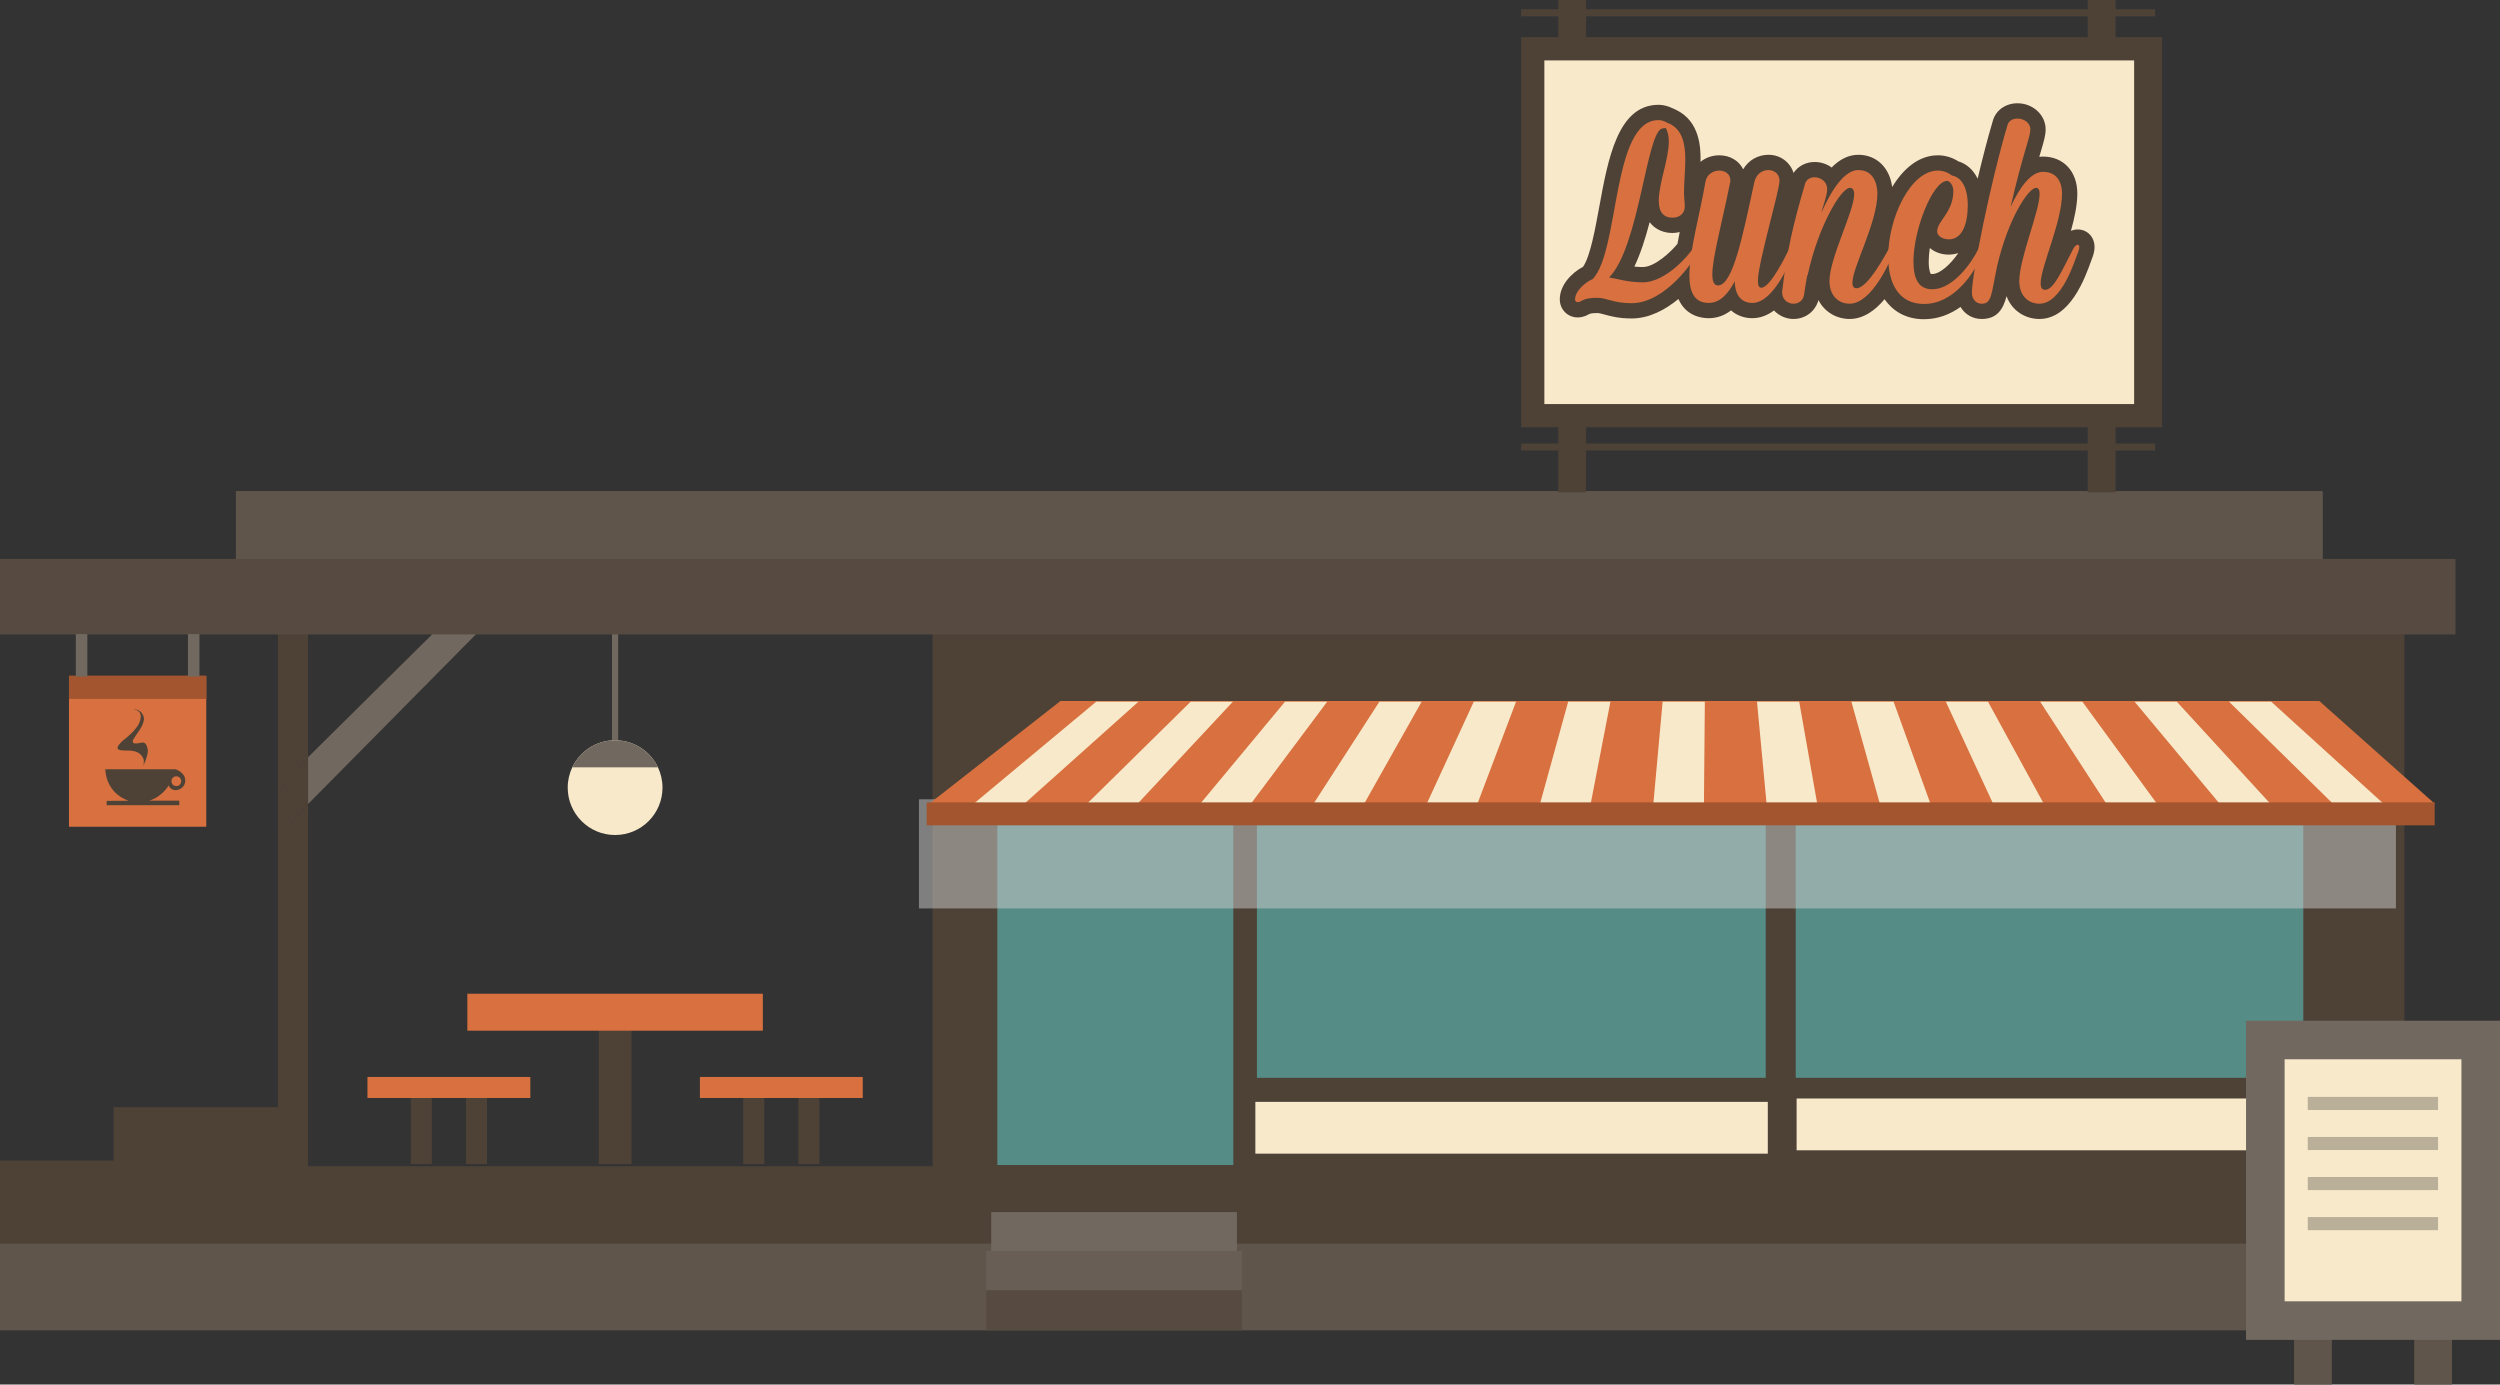 <?xml version="1.0" encoding="UTF-8" standalone="no"?>
<!-- Created with Inkscape (http://www.inkscape.org/) -->

<svg
   xmlns:dc="http://purl.org/dc/elements/1.1/"
   xmlns:cc="http://creativecommons.org/ns#"
   xmlns:rdf="http://www.w3.org/1999/02/22-rdf-syntax-ns#"
   xmlns:svg="http://www.w3.org/2000/svg"
   xmlns="http://www.w3.org/2000/svg"
   xmlns:sodipodi="http://sodipodi.sourceforge.net/DTD/sodipodi-0.dtd"
   xmlns:inkscape="http://www.inkscape.org/namespaces/inkscape"
   width="151.248mm"
   height="83.762mm"
   viewBox="0 0 535.919 296.794"
   id="svg15101"
   version="1.1"
   inkscape:version="0.91 r"
   sodipodi:docname="footer-2.svg">
  <rect x="0" y="0" width="535.919" height="296.794" fill="#333333" stroke="none"/>
  <defs
     id="defs15103" />
  <sodipodi:namedview
     id="base"
     pagecolor="#ffffff"
     bordercolor="#666666"
     borderopacity="1.0"
     inkscape:pageopacity="0.0"
     inkscape:pageshadow="2"
     inkscape:zoom="1.4"
     inkscape:cx="317.24569"
     inkscape:cy="82.968508"
     inkscape:document-units="px"
     inkscape:current-layer="layer1"
     showgrid="false"
     fit-margin-top="0"
     fit-margin-left="0"
     fit-margin-right="0"
     fit-margin-bottom="0"
     inkscape:window-width="1366"
     inkscape:window-height="744"
     inkscape:window-x="0"
     inkscape:window-y="24"
     inkscape:window-maximized="1" />
  <g
     inkscape:label="Layer 1"
     inkscape:groupmode="layer"
     id="layer1"
     transform="translate(-37.755,-475.394)">
    <path
       d="m 553.298,760.575 -515.542,0 0,-19.359 515.542,0 0,19.359 z"
       style="fill:#60554b;fill-opacity:1;fill-rule:nonzero;stroke:none"
       id="path6377"
       inkscape:connector-curvature="0" />
    <path
       d="m 170.271,634.599 -1.32,0 0,-25.741 1.32,0 0,25.741 z"
       style="fill:#71685f;fill-opacity:1;fill-rule:nonzero;stroke:none"
       id="path6379"
       inkscape:connector-curvature="0" />
    <path
       d="m 179.773,644.233 c 0,-1.548 -0.352,-3.026 -0.974,-4.345 -1.627,-3.431 -5.131,-5.805 -9.189,-5.805 -4.049,0 -7.553,2.374 -9.181,5.805 -0.624,1.319 -0.976,2.797 -0.976,4.345 0,5.611 4.549,10.16 10.158,10.16 5.615,0 10.162,-4.549 10.162,-10.16"
       style="fill:#f8e9cb;fill-opacity:1;fill-rule:nonzero;stroke:none"
       id="path6383"
       inkscape:connector-curvature="0" />
    <path
       d="m 178.798,639.889 c -1.625,-3.435 -5.131,-5.805 -9.186,-5.805 -4.049,0 -7.552,2.37 -9.184,5.805 l 18.37,0 z"
       style="fill:#71685f;fill-opacity:1;fill-rule:nonzero;stroke:none"
       id="path6387"
       inkscape:connector-curvature="0" />
    <path
       d="m 535.683,603.088 -447.366,0 0,-22.429 447.366,0 0,22.429 z"
       style="fill:#60554b;fill-opacity:1;fill-rule:nonzero;stroke:none"
       id="path6389"
       inkscape:connector-curvature="0" />
    <path
       d="m 103.79,599.075 -6.457,0 0,46.333 6.457,-7.692 0,-38.64 z"
       style="fill:#4e4237;fill-opacity:1;fill-rule:nonzero;stroke:none"
       id="path6393"
       inkscape:connector-curvature="0" />
    <path
       d="m 97.332,655.458 0,82.978 6.457,0 0,-90.679 -6.457,7.701 z"
       style="fill:#4e4237;fill-opacity:1;fill-rule:nonzero;stroke:none"
       id="path6397"
       inkscape:connector-curvature="0" />
    <path
       d="m 150.468,600.562 -4.95,-4.157 -41.727,41.309 0,10.045 46.678,-47.196 z"
       style="fill:#71685f;fill-opacity:1;fill-rule:nonzero;stroke:none"
       id="path6401"
       inkscape:connector-curvature="0" />
    <path
       d="m 103.79,637.713 -6.457,7.692 0,10.05 6.457,-7.699 0,-10.044 z"
       style="fill:#4e4237;fill-opacity:1;fill-rule:nonzero;stroke:none"
       id="path6405"
       inkscape:connector-curvature="0" />
    <path
       d="m 553.17,741.999 -315.501,0 0,-130.998 315.501,0 0,130.998 z"
       style="fill:#4e4237;fill-opacity:1;fill-rule:nonzero;stroke:none"
       id="path6407"
       inkscape:connector-curvature="0" />
    <path
       d="m 531.509,725.135 -279.96,0 0,-77.358 279.96,0 0,77.358 z"
       style="fill:#568c86;fill-opacity:1;fill-rule:nonzero;stroke:none"
       id="path6409"
       inkscape:connector-curvature="0" />
    <path
       d="m 307.199,725.715 -5.06,0 0,-81.59 5.06,0 0,81.59 z"
       style="fill:#4e4237;fill-opacity:1;fill-rule:nonzero;stroke:none"
       id="path6411"
       inkscape:connector-curvature="0" />
    <path
       d="m 422.696,713.706 -6.429,0 0,-65.185 6.429,0 0,65.185 z"
       style="fill:#4e4237;fill-opacity:1;fill-rule:nonzero;stroke:none"
       id="path6413"
       inkscape:connector-curvature="0" />
    <path
       d="m 534.89,725.715 -231.066,0 0,-19.275 231.066,0 0,19.275 z"
       style="fill:#4e4237;fill-opacity:1;fill-rule:nonzero;stroke:none"
       id="path6415"
       inkscape:connector-curvature="0" />
    <path
       d="m 551.366,670.131 -316.615,0 0,-23.395 316.615,0 0,23.395 z"
       style="opacity:0.5;fill:#cccccc;fill-opacity:1;fill-rule:nonzero;stroke:none"
       id="path6437"
       inkscape:connector-curvature="0" />
    <path
       d="m 265.086,625.662 269.844,0 24.739,22.014 -322.697,0 28.115,-22.014 z"
       style="fill:#d8713f;fill-opacity:1;fill-rule:nonzero;stroke:none"
       id="path6441"
       inkscape:connector-curvature="0" />
    <path
       d="m 257.51,647.535 -10.846,0 26.096,-21.73 9.05,0 -24.3,21.73 z"
       style="fill:#f8e9cb;fill-opacity:1;fill-rule:nonzero;stroke:none"
       id="path6445"
       inkscape:connector-curvature="0" />
    <path
       d="m 281.761,647.535 -10.83,0 22.069,-21.73 9.05,0 -20.289,21.73 z"
       style="fill:#f8e9cb;fill-opacity:1;fill-rule:nonzero;stroke:none"
       id="path6449"
       inkscape:connector-curvature="0" />
    <path
       d="m 306.022,647.535 -10.842,0 18.049,-21.73 9.042,0 -16.249,21.73 z"
       style="fill:#f8e9cb;fill-opacity:1;fill-rule:nonzero;stroke:none"
       id="path6453"
       inkscape:connector-curvature="0" />
    <path
       d="m 330.273,647.535 -10.846,0 14.031,-21.73 9.053,0 -12.238,21.73 z"
       style="fill:#f8e9cb;fill-opacity:1;fill-rule:nonzero;stroke:none"
       id="path6457"
       inkscape:connector-curvature="0" />
    <path
       d="m 354.527,647.535 -10.852,0 10.014,-21.73 9.061,0 -8.223,21.73 z"
       style="fill:#f8e9cb;fill-opacity:1;fill-rule:nonzero;stroke:none"
       id="path6461"
       inkscape:connector-curvature="0" />
    <path
       d="m 378.775,647.535 -10.846,0 5.996,-21.73 9.057,0 -4.207,21.73 z"
       style="fill:#f8e9cb;fill-opacity:1;fill-rule:nonzero;stroke:none"
       id="path6465"
       inkscape:connector-curvature="0" />
    <path
       d="m 403.027,647.535 -10.834,0 1.975,-21.73 9.049,0 -0.19,21.73 z"
       style="fill:#f8e9cb;fill-opacity:1;fill-rule:nonzero;stroke:none"
       id="path6469"
       inkscape:connector-curvature="0" />
    <path
       d="m 427.281,647.535 -10.842,0 -2.04,-21.73 9.046,0 3.836,21.73 z"
       style="fill:#f8e9cb;fill-opacity:1;fill-rule:nonzero;stroke:none"
       id="path6473"
       inkscape:connector-curvature="0" />
    <path
       d="m 451.526,647.535 -10.836,0 -6.059,-21.73 9.046,0 7.849,21.73 z"
       style="fill:#f8e9cb;fill-opacity:1;fill-rule:nonzero;stroke:none"
       id="path6477"
       inkscape:connector-curvature="0" />
    <path
       d="m 475.789,647.535 -10.849,0 -10.064,-21.73 9.04,0 11.873,21.73 z"
       style="fill:#f8e9cb;fill-opacity:1;fill-rule:nonzero;stroke:none"
       id="path6481"
       inkscape:connector-curvature="0" />
    <path
       d="m 500.025,647.535 -10.834,0 -14.096,-21.73 9.046,0 15.884,21.73 z"
       style="fill:#f8e9cb;fill-opacity:1;fill-rule:nonzero;stroke:none"
       id="path6485"
       inkscape:connector-curvature="0" />
    <path
       d="m 524.301,647.535 -10.859,0 -18.105,-21.73 9.046,0 19.918,21.73 z"
       style="fill:#f8e9cb;fill-opacity:1;fill-rule:nonzero;stroke:none"
       id="path6489"
       inkscape:connector-curvature="0" />
    <path
       d="m 548.54,647.535 -10.836,0 -22.129,-21.73 9.04,0 23.925,21.73 z"
       style="fill:#f8e9cb;fill-opacity:1;fill-rule:nonzero;stroke:none"
       id="path6493"
       inkscape:connector-curvature="0" />
    <path
       d="m 559.67,652.32 -323.269,0 0,-4.925 323.269,0 0,4.925 z"
       style="fill:#a2552f;fill-opacity:1;fill-rule:nonzero;stroke:none"
       id="path6495"
       inkscape:connector-curvature="0" />
    <path
       d="m 564.125,611.398 -526.37,0 0,-16.184 526.37,0 0,16.184 z"
       style="fill:#574b41;fill-opacity:1;fill-rule:nonzero;stroke:none"
       id="path6497"
       inkscape:connector-curvature="0" />
    <path
       d="m 377.771,580.921 -5.968,0 0,-105.528 5.968,0 0,105.528 z"
       style="fill:#4e4237;fill-opacity:1;fill-rule:nonzero;stroke:none"
       id="path6499"
       inkscape:connector-curvature="0" />
    <path
       d="m 491.269,580.921 -5.974,0 0,-105.528 5.974,0 0,105.528 z"
       style="fill:#4e4237;fill-opacity:1;fill-rule:nonzero;stroke:none"
       id="path6501"
       inkscape:connector-curvature="0" />
    <path
       d="m 501.226,566.99 -137.393,0 0,-83.63 137.393,0 0,83.63 z"
       style="fill:#4e4237;fill-opacity:1;fill-rule:nonzero;stroke:none"
       id="path6503"
       inkscape:connector-curvature="0" />
    <path
       d="m 495.244,562.011 -126.427,0 0,-73.666 126.427,0 0,73.666 z"
       style="fill:#f8e9cb;fill-opacity:1;fill-rule:nonzero;stroke:none"
       id="path6505"
       inkscape:connector-curvature="0" />
    <path
       d="m 499.723,478.884 -135.889,0 0,-1.494 135.889,0 0,1.494 z"
       style="fill:#4e4237;fill-opacity:1;fill-rule:nonzero;stroke:none"
       id="path6507"
       inkscape:connector-curvature="0" />
    <path
       d="m 499.723,571.965 -135.889,0 0,-1.494 135.889,0 0,1.494 z"
       style="fill:#4e4237;fill-opacity:1;fill-rule:nonzero;stroke:none"
       id="path6509"
       inkscape:connector-curvature="0" />
    <path
       d="m 416.714,722.699 -109.851,0 0,-11.099 109.851,0 0,11.099 z"
       style="fill:#f8e9cb;fill-opacity:1;fill-rule:nonzero;stroke:none"
       id="path6511"
       inkscape:connector-curvature="0" />
    <path
       d="m 531.805,721.979 -108.915,0 0,-11.105 108.915,0 0,11.105 z"
       style="fill:#f8e9cb;fill-opacity:1;fill-rule:nonzero;stroke:none"
       id="path6513"
       inkscape:connector-curvature="0" />
    <path
       d="m 102.587,725.4 0,-12.652 -40.486,0 0,11.443 -24.346,0 0,17.809 199.983,0 0,-16.599 -135.15,0 z"
       style="fill:#4e4237;fill-opacity:1;fill-rule:nonzero;stroke:none"
       id="path6517"
       inkscape:connector-curvature="0" />
    <path
       d="m 173.138,724.93 -7.044,0 0,-35.19 7.044,0 0,35.19 z"
       style="fill:#4e4237;fill-opacity:1;fill-rule:nonzero;stroke:none"
       id="path6519"
       inkscape:connector-curvature="0" />
    <path
       d="m 201.284,696.338 -63.345,0 0,-7.924 63.345,0 0,7.924 z"
       style="fill:#d8713f;fill-opacity:1;fill-rule:nonzero;stroke:none"
       id="path6521"
       inkscape:connector-curvature="0" />
    <path
       d="m 125.818,724.93 4.505,0 0,-14.29 -4.505,0 0,14.29 z"
       style="fill:#4e4237;fill-opacity:1;fill-rule:nonzero;stroke:none"
       id="path6523"
       inkscape:connector-curvature="0" />
    <path
       d="m 137.643,724.93 4.504,0 0,-14.29 -4.504,0 0,14.29 z"
       style="fill:#4e4237;fill-opacity:1;fill-rule:nonzero;stroke:none"
       id="path6525"
       inkscape:connector-curvature="0" />
    <path
       d="m 116.527,706.26 0,4.504 9.29,0 4.508,0 7.317,0 4.508,0 9.29,0 0,-4.504 -34.913,0 z"
       style="fill:#d8713f;fill-opacity:1;fill-rule:nonzero;stroke:none"
       id="path6529"
       inkscape:connector-curvature="0" />
    <path
       d="m 197.079,724.93 4.504,0 0,-14.29 -4.504,0 0,14.29 z"
       style="fill:#4e4237;fill-opacity:1;fill-rule:nonzero;stroke:none"
       id="path6531"
       inkscape:connector-curvature="0" />
    <path
       d="m 208.905,724.93 4.504,0 0,-14.29 -4.504,0 0,14.29 z"
       style="fill:#4e4237;fill-opacity:1;fill-rule:nonzero;stroke:none"
       id="path6533"
       inkscape:connector-curvature="0" />
    <path
       d="m 187.791,706.26 0,4.504 9.29,0 4.504,0 7.321,0 4.504,0 9.29,0 0,-4.504 -34.909,0 z"
       style="fill:#d8713f;fill-opacity:1;fill-rule:nonzero;stroke:none"
       id="path6537"
       inkscape:connector-curvature="0" />
    <path
       d="m 81.971,652.62 -29.427,0 0,-32.351 29.427,0 0,32.351 z"
       style="fill:#d8713f;fill-opacity:1;fill-rule:nonzero;stroke:none"
       id="path6539"
       inkscape:connector-curvature="0" />
    <path
       d="m 81.971,625.216 -29.427,0 0,-4.947 29.427,0 0,4.947 z"
       style="fill:#a2552f;fill-opacity:1;fill-rule:nonzero;stroke:none"
       id="path6541"
       inkscape:connector-curvature="0" />
    <path
       d="m 56.478,611.319 -2.474,0 0,9.109 2.474,0 0,-9.109 z"
       style="fill:#71685f;fill-opacity:1;fill-rule:nonzero;stroke:none"
       id="path6543"
       inkscape:connector-curvature="0" />
    <path
       d="m 80.511,611.319 -2.467,0 0,9.109 2.467,0 0,-9.109 z"
       style="fill:#71685f;fill-opacity:1;fill-rule:nonzero;stroke:none"
       id="path6545"
       inkscape:connector-curvature="0" />
    <path
       d="m 75.554,641.808 c 0.584,0 1.048,0.465 1.048,1.045 0,0.58 -0.464,1.048 -1.048,1.048 -0.58,0 -1.045,-0.468 -1.045,-1.048 0,-0.58 0.465,-1.045 1.045,-1.045 m -1.647,1.934 c 0.01,0.159 0.409,0.97 1.451,1.042 0.655,0.044 2.121,-0.53 2.109,-2.087 -0.016,-1.775 -2.103,-2.405 -2.103,-2.405 l -15.051,0 c 0.344,5.562 5.075,6.754 5.075,6.754 l -4.763,0.028 0,0.927 15.562,0 0,-0.968 -6.442,0 c 2.939,-0.939 4.161,-3.291 4.161,-3.291"
       style="fill:#4e4237;fill-opacity:1;fill-rule:nonzero;stroke:none"
       id="path6549"
       inkscape:connector-curvature="0" />
    <path
       d="m 65.74,636.294 c 0.695,0.125 2.255,0.181 2.851,2.025 -0.029,0.53 0.021,0.864 -0.159,1.26 0.253,-0.481 0.86,-1.762 1.001,-2.989 0.081,-0.708 -0.312,-2.024 -0.993,-2.024 -0.676,0 -2.651,0.726 -2.143,-0.594 0.693,-1.229 2.109,-2.739 2.314,-4.301 0.104,-1.054 -0.873,-2.359 -2.314,-2.221 0,0 2.695,0.037 1.16,3.248 -0.49,0.767 -1.21,1.798 -3.471,3.538 -0.534,0.571 -1.201,1.157 -0.999,1.698 0.361,0.305 0.695,0.361 2.751,0.361"
       style="fill:#4e4237;fill-opacity:1;fill-rule:nonzero;stroke:none"
       id="path6553"
       inkscape:connector-curvature="0" />
    <path
       d="m 250.243,743.836 52.667,0 0,-8.61 -52.667,0 0,8.61 z"
       style="fill:#71685f;fill-opacity:1;fill-rule:nonzero;stroke:none"
       id="path6555"
       inkscape:connector-curvature="0" />
    <path
       d="m 249.191,752.168 54.766,0 0,-8.616 -54.766,0 0,8.616 z"
       style="fill:#695e55;fill-opacity:1;fill-rule:nonzero;stroke:none"
       id="path6557"
       inkscape:connector-curvature="0" />
    <path
       d="m 249.191,760.575 54.766,0 0,-8.613 -54.766,0 0,8.613 z"
       style="fill:#574b41;fill-opacity:1;fill-rule:nonzero;stroke:none"
       id="path6559"
       inkscape:connector-curvature="0" />
    <path
       d="m 451.965,534.132 c -0.177,0 -0.278,-0.021 -0.306,-0.021 l -0.006,0 c -0.065,-0.091 -0.443,-0.709 -0.443,-2.665 0,-0.926 0.084,-1.899 0.237,-2.885 1.032,0.876 2.455,1.414 4.049,1.414 0.465,0 1.207,-0.06 2.053,-0.331 -1.685,2.433 -3.93,4.489 -5.584,4.489 m -62.05,-1.494 c -0.642,0 -1.239,-0.035 -1.81,-0.098 1.323,-2.735 2.371,-6.054 3.279,-9.514 1.239,1.65 3.147,2.311 4.879,2.311 0.552,0 1.067,-0.084 1.566,-0.203 -0.169,0.849 -0.334,1.691 -0.477,2.52 -1.36,1.679 -4.829,4.982 -7.436,4.982 m 93.24,-8.057 c -0.526,0 -1.016,0.115 -1.462,0.302 0.776,-2.764 1.37,-5.54 1.37,-8.01 0,-4.736 -2.961,-7.915 -7.362,-7.915 -0.265,0 -0.528,0.016 -0.789,0.048 0.115,-0.39 0.224,-0.749 0.321,-1.086 0.67,-2.276 1.039,-3.524 1.039,-4.794 0,-3.085 -2.707,-5.594 -6.036,-5.594 -2.576,0 -4.66,1.508 -5.29,3.781 -1.086,3.65 -2.206,7.985 -3.248,12.384 -0.905,-1.853 -2.303,-3.154 -4.136,-3.715 -1.272,-0.824 -2.854,-1.298 -4.383,-1.298 -4.093,0 -7.421,2.857 -9.807,6.806 -0.517,-4.128 -3.341,-6.916 -7.25,-6.916 -2.028,0 -3.93,0.899 -5.733,2.724 -1.001,-0.745 -2.265,-1.179 -3.654,-1.179 -1.892,0 -3.549,0.914 -4.504,2.345 -0.705,-2.27 -2.801,-3.89 -5.378,-3.89 -2.305,0 -4.293,1.189 -5.419,3.107 -0.882,-1.802 -2.797,-2.998 -5.121,-2.998 -1.548,0 -2.945,0.521 -4.031,1.406 0.004,-0.149 0.016,-0.302 0.016,-0.453 0,-2.257 0,-8.273 -5.378,-10.755 l -0.652,-0.3 -0.028,0 c -0.64,-0.309 -1.666,-0.72 -2.958,-0.72 -8.713,0 -10.824,11.598 -12.69,21.826 -0.874,4.785 -1.946,10.668 -3.475,12.886 -2.533,1.363 -4.997,3.965 -4.997,6.984 0,2.178 1.683,3.881 3.827,3.881 1.168,0 1.956,-0.427 2.377,-0.665 0.2,-0.106 0.499,-0.271 1.821,-0.271 0.412,0 0.83,0.113 1.589,0.321 1.275,0.352 3.019,0.839 5.808,0.839 3.7,0 7.159,-1.831 10.01,-4.174 1.587,3.61 4.845,4.117 6.495,4.117 1.744,0 3.344,-0.561 4.781,-1.671 1.335,1.179 3.011,1.671 4.549,1.671 1.637,0 3.185,-0.568 4.666,-1.656 1.101,1.164 2.639,1.823 4.165,1.823 2.541,0 4.662,-1.591 5.367,-4.046 1.354,2.667 4.021,4.046 6.666,4.046 3.01,0 5.531,-1.885 7.503,-4.24 1.896,2.724 4.779,4.293 8.454,4.293 2.941,0 5.558,-1.02 7.826,-2.632 0.935,1.569 2.576,2.58 4.535,2.58 3.385,0 4.629,-2.2 5.334,-4.885 1.186,3.219 4.124,4.885 7.031,4.885 6.629,0 9.782,-8.781 11.13,-12.527 l 0.271,-0.743 c 0.284,-0.761 0.431,-1.485 0.431,-2.152 0,-2.15 -1.551,-3.771 -3.604,-3.771"
       style="fill:#4e4237;fill-opacity:1;fill-rule:nonzero;stroke:none"
       id="path6563"
       inkscape:connector-curvature="0" />
    <path
       d="m 399.024,509.64 c 0,2.317 -0.275,4.804 -0.275,7.069 0,1.048 0.166,2.04 0.166,2.926 0,1.653 -1.27,2.426 -2.652,2.426 -1.821,0 -2.922,-1.164 -2.922,-3.587 0,-3.811 2.152,-8.943 2.152,-12.695 0,-1.107 -0.169,-2.1 -0.664,-2.93 -0.223,0 -0.388,0 -0.828,0.113 -3.312,0.995 -4.912,25.504 -11.314,31.909 1.927,0.328 4.136,1.048 7.228,1.048 4.969,0 9.939,-5.964 10.656,-7.121 0.274,-0.444 0.661,-0.718 0.882,-0.718 0.221,0 0.384,0.165 0.384,0.496 0,0.221 -0.054,0.44 -0.163,0.774 -0.664,1.93 -7.013,11.039 -14.134,11.039 -4.03,0 -5.3,-1.16 -7.396,-1.16 -3.312,0 -3.256,0.939 -4.199,0.939 -0.328,0 -0.549,-0.219 -0.549,-0.605 0,-1.712 2.044,-3.591 3.809,-4.364 5.796,-6.239 4.027,-34.057 14.075,-34.057 1.16,0 1.986,0.718 2.267,0.718 2.87,1.325 3.475,4.357 3.475,7.782"
       style="fill:#d8713f;fill-opacity:1;fill-rule:nonzero;stroke:none"
       id="path6567"
       inkscape:connector-curvature="0" />
    <path
       d="m 404.821,534.26 c 0,1.491 0.386,2.321 1.216,2.321 3.201,0 5.3,-10.656 7.782,-22.085 0.384,-1.819 1.714,-2.649 3.033,-2.649 1.216,0 2.374,0.83 2.374,2.265 0,2.208 -4.635,17.665 -4.635,21.474 0,0.995 0.221,1.488 0.718,1.488 1.986,0 5.356,-7.062 5.961,-8.279 0.334,-0.661 0.664,-0.939 0.939,-0.939 0.221,0 0.386,0.169 0.386,0.551 0,0.223 -0.052,0.552 -0.217,0.943 -0.774,1.931 -4.361,10.984 -9,10.984 -1.656,0 -3.644,-0.886 -3.755,-4.639 -1.489,2.873 -3.308,4.639 -5.575,4.639 -3.087,0 -4.139,-2.377 -4.139,-5.905 0,-5.356 2.317,-13.364 3.421,-19.986 0.275,-1.709 1.712,-2.482 2.985,-2.482 1.211,0 2.371,0.718 2.371,2.042 0,0.166 0,0.388 -0.056,0.552 -1.769,8.775 -3.809,16.117 -3.809,19.705"
       style="fill:#d8713f;fill-opacity:1;fill-rule:nonzero;stroke:none"
       id="path6571"
       inkscape:connector-curvature="0" />
    <path
       d="m 422.209,540.499 c -1.157,0 -2.428,-0.83 -2.428,-2.486 0,-0.165 0.054,-0.328 0.054,-0.492 0.997,-8.283 2.265,-13.86 4.86,-22.69 0.274,-0.995 1.16,-1.439 2.04,-1.439 1.326,0 2.705,0.939 2.705,2.542 0,1.435 -0.936,3.7 -1.27,5.131 2.268,-5.188 5.081,-9.217 7.951,-9.217 3.256,0 4.086,2.982 4.086,5.025 0,6.239 -5.356,15.787 -5.356,19.154 0,0.72 0.278,1.16 0.88,1.16 2.43,0 6.239,-7.287 6.902,-8.391 0.331,-0.552 0.774,-0.939 1.049,-0.939 0.165,0 0.278,0.109 0.278,0.386 0,0.225 -0.056,0.552 -0.225,0.995 -0.661,1.988 -4.688,11.261 -9.491,11.261 -2.209,0 -4.305,-1.548 -4.305,-4.86 0,-4.966 5.3,-14.957 5.3,-18.656 0,-0.718 -0.278,-1.324 -0.884,-1.324 -2.046,0 -6.9,8.554 -9.055,18.545 l -0.163,0.388 c -0.278,1.544 -0.499,2.869 -0.664,4.086 -0.225,1.212 -1.218,1.821 -2.265,1.821"
       style="fill:#d8713f;fill-opacity:1;fill-rule:nonzero;stroke:none"
       id="path6575"
       inkscape:connector-curvature="0" />
    <path
       d="m 455.166,514.167 c -3.091,0 -7.231,10.434 -7.231,17.279 0,3.699 1.101,5.96 4.031,5.96 4.357,0 8.331,-5.465 9.879,-8.613 0.274,-0.605 0.608,-0.826 0.882,-0.826 0.221,0 0.39,0.165 0.39,0.555 0,0.219 -0.059,0.494 -0.169,0.828 -1.93,4.747 -6.404,11.204 -12.751,11.204 -5.519,0 -7.674,-4.526 -7.674,-10.156 0,-8.226 4.747,-18.439 10.652,-18.439 1.216,0 2.317,0.496 2.983,1.049 2.482,0.443 3.425,3.312 3.425,6.291 0,3.978 -1.107,7.402 -4.09,7.402 -1.266,0 -2.482,-0.721 -2.482,-1.712 0,-2.209 3.477,-4.09 3.477,-8.669 0,-1.16 -0.77,-2.152 -1.322,-2.152"
       style="fill:#d8713f;fill-opacity:1;fill-rule:nonzero;stroke:none"
       id="path6579"
       inkscape:connector-curvature="0" />
    <path
       d="m 475.204,536.136 c 0,0.882 0.275,1.383 0.993,1.383 1.821,0 3.642,-4.253 5.96,-8.725 0.279,-0.55 0.718,-0.936 0.999,-0.936 0.219,0 0.327,0.169 0.327,0.496 0,0.221 -0.052,0.555 -0.221,0.995 -0.771,1.986 -3.531,11.151 -8.335,11.151 -2.205,0 -4.305,-1.55 -4.305,-4.86 0,-4.8 4.361,-15.016 4.361,-18.66 0,-0.826 -0.221,-1.319 -0.771,-1.319 -1.603,0 -5.964,6.513 -8.337,16.775 -1.27,5.968 -1.104,8.064 -3.312,8.064 -1.049,0 -2.096,-0.776 -2.096,-2.43 0,-3.587 3.865,-23.186 7.617,-35.825 0.277,-0.993 1.16,-1.435 2.152,-1.435 1.325,0 2.76,0.882 2.76,2.317 0,1.765 -1.548,4.86 -4.249,16.67 1.984,-4.361 4.417,-7.565 6.954,-7.565 3.256,0 4.086,2.599 4.086,4.639 0,6.126 -4.582,15.681 -4.582,19.265"
       style="fill:#d8713f;fill-opacity:1;fill-rule:nonzero;stroke:none"
       id="path6583"
       inkscape:connector-curvature="0" />
    <path
       d="m 537.623,772.188 -8.091,0 0,-11.769 8.091,0 0,11.769 z"
       style="fill:#60554b;fill-opacity:1;fill-rule:nonzero;stroke:none"
       id="path6585"
       inkscape:connector-curvature="0" />
    <path
       d="m 563.376,772.188 -8.095,0 0,-11.769 8.095,0 0,11.769 z"
       style="fill:#60554b;fill-opacity:1;fill-rule:nonzero;stroke:none"
       id="path6587"
       inkscape:connector-curvature="0" />
    <path
       d="m 573.674,762.621 -54.442,0 0,-68.42 54.442,0 0,68.42 z"
       style="fill:#71685f;fill-opacity:1;fill-rule:nonzero;stroke:none"
       id="path6589"
       inkscape:connector-curvature="0" />
    <path
       d="m 527.5,702.47 37.904,0 0,51.884 -37.904,0 0,-51.884 z"
       style="fill:#f8e9cb;fill-opacity:1;fill-rule:nonzero;stroke:none"
       id="path6591"
       inkscape:connector-curvature="0" />
    <path
       d="m 560.398,713.338 -27.934,0 0,-2.808 27.934,0 0,2.808 z"
       style="fill:#baaf98;fill-opacity:1;fill-rule:nonzero;stroke:none"
       id="path6593"
       inkscape:connector-curvature="0" />
    <path
       d="m 560.398,721.925 -27.934,0 0,-2.804 27.934,0 0,2.804 z"
       style="fill:#baaf98;fill-opacity:1;fill-rule:nonzero;stroke:none"
       id="path6595"
       inkscape:connector-curvature="0" />
    <path
       d="m 560.398,730.513 -27.934,0 0,-2.808 27.934,0 0,2.808 z"
       style="fill:#baaf98;fill-opacity:1;fill-rule:nonzero;stroke:none"
       id="path6597"
       inkscape:connector-curvature="0" />
    <path
       d="m 560.398,739.104 -27.934,0 0,-2.808 27.934,0 0,2.808 z"
       style="fill:#baaf98;fill-opacity:1;fill-rule:nonzero;stroke:none"
       id="path6599"
       inkscape:connector-curvature="0" />
  </g>
</svg>
